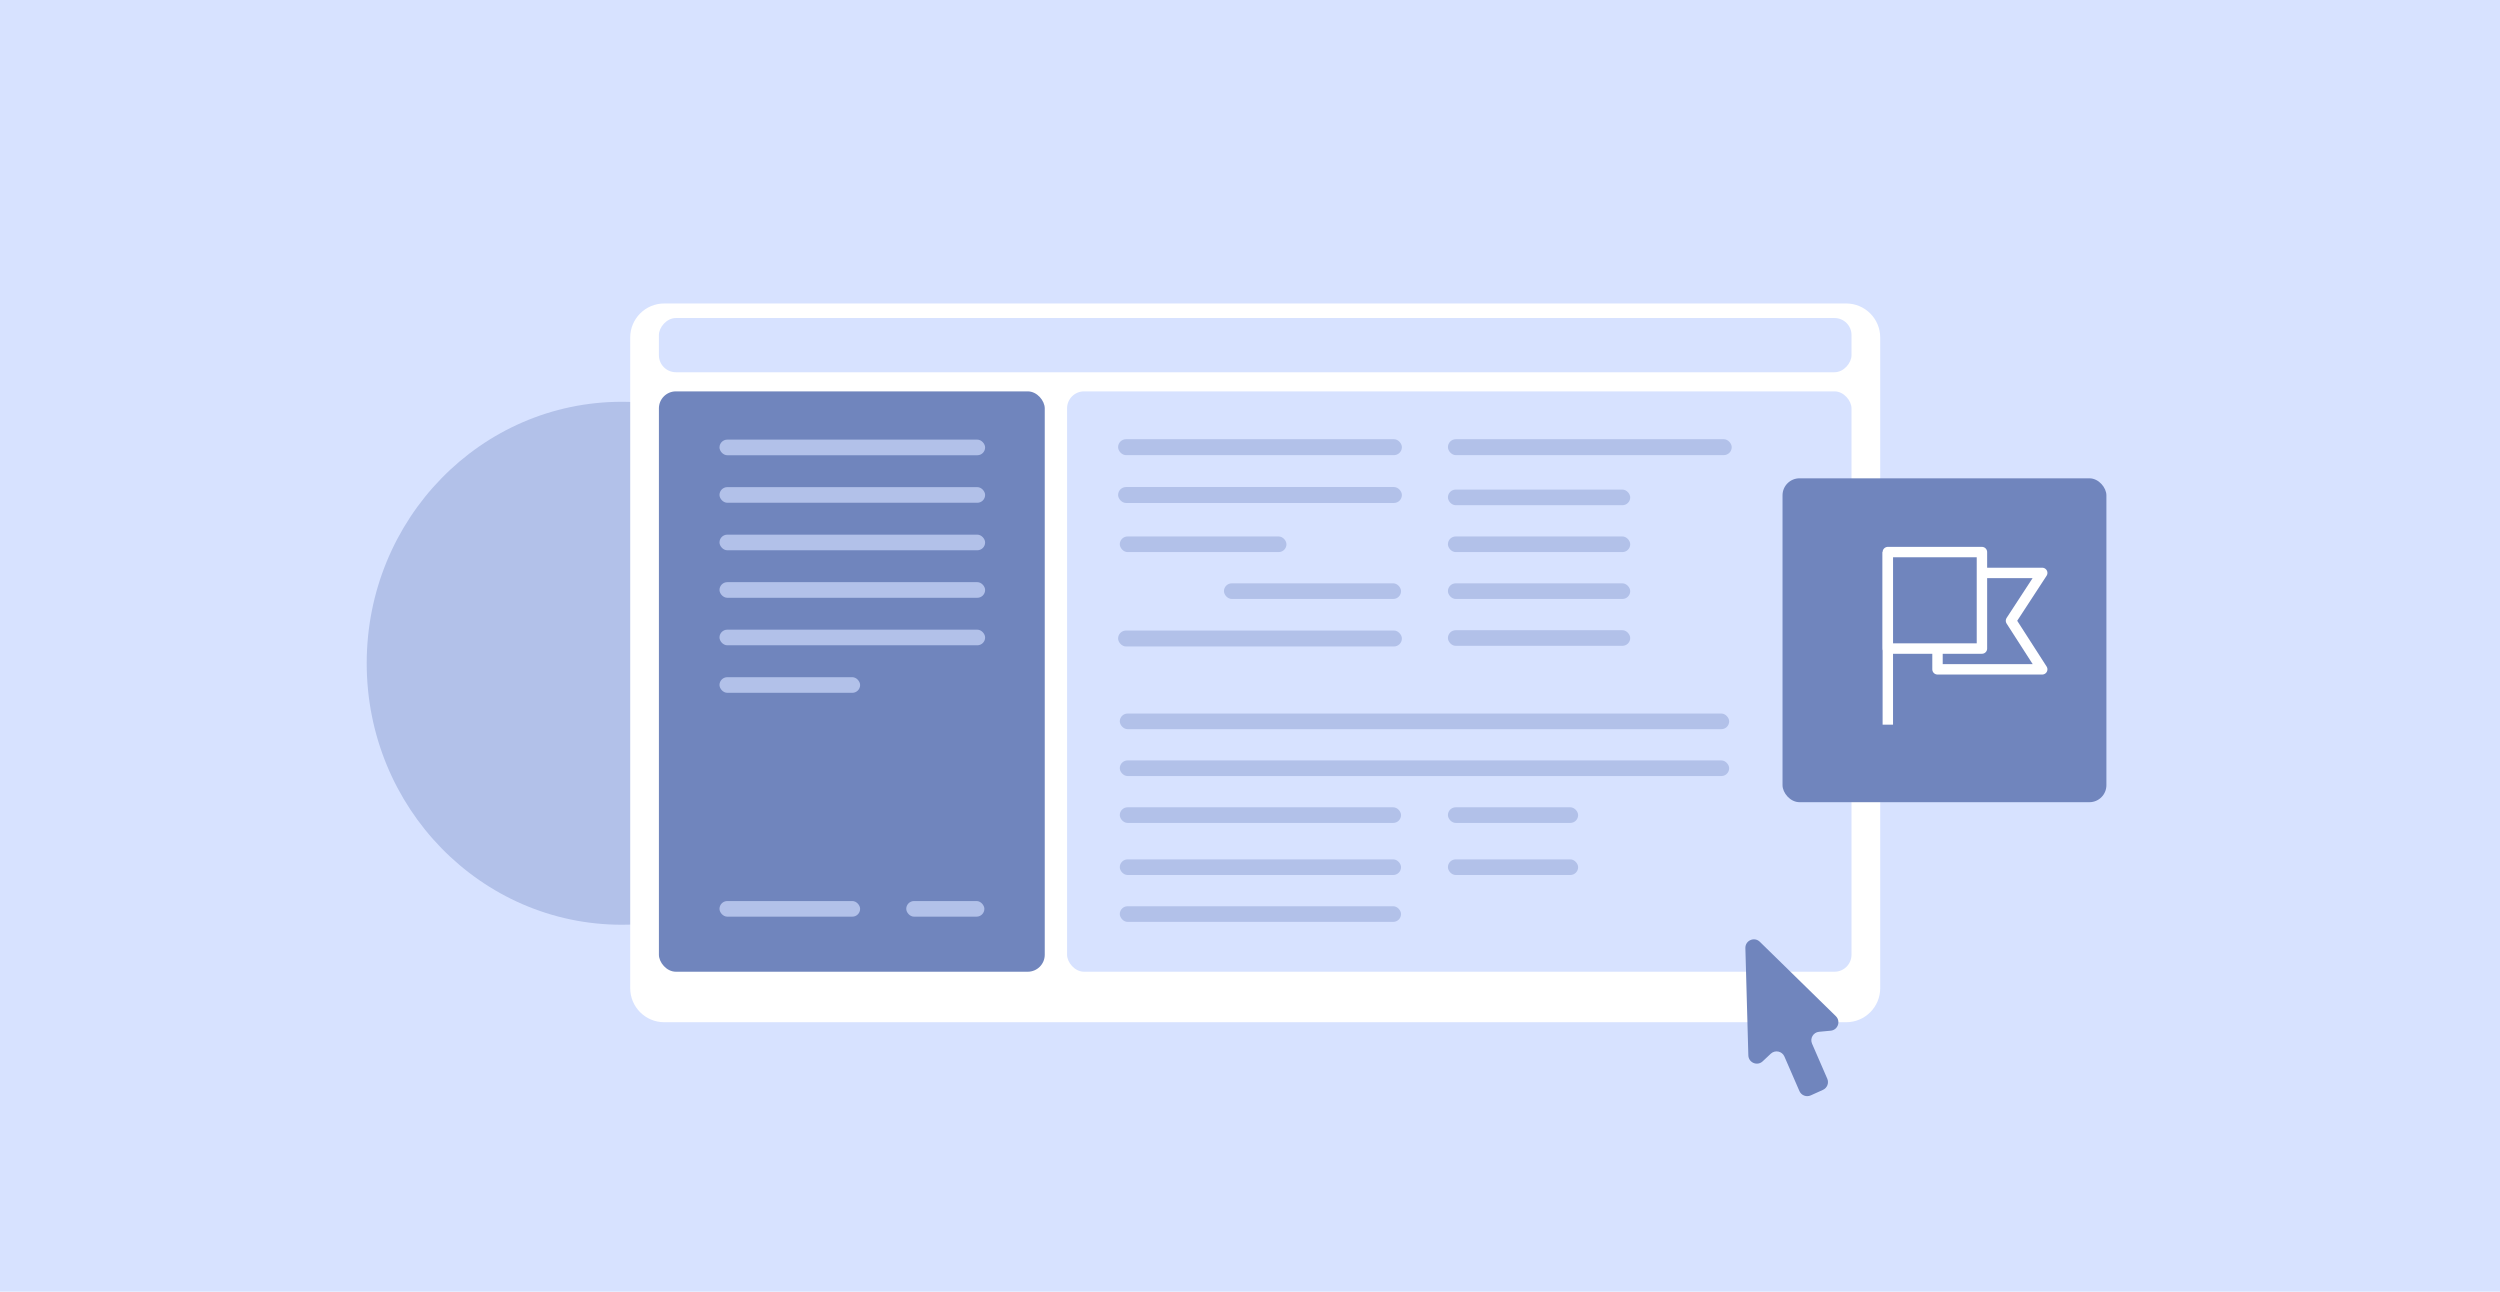 <svg width="480" height="248" viewBox="0 0 480 248" fill="none" xmlns="http://www.w3.org/2000/svg">
<rect width="480" height="248" fill="#D7E2FF"/>
<ellipse cx="119.388" cy="127.347" rx="48.98" ry="50.204" fill="#B2C1E9"/>
<g filter="url(#filter0_d_1520_643)">
<path d="M121 61.533C121 57.925 123.925 55 127.533 55H354.467C358.075 55 361 57.925 361 61.533V186.467C361 190.075 358.075 193 354.467 193H127.533C123.925 193 121 190.075 121 186.467V61.533Z" fill="white"/>
</g>
<rect x="126.51" y="75.143" width="74.082" height="111.429" rx="3.267" fill="#7085BD"/>
<rect x="204.877" y="75.143" width="150.612" height="111.429" rx="3.267" fill="#D7E2FF"/>
<rect width="228.98" height="10.408" rx="3.267" transform="matrix(1 0 0 -1 126.51 71.469)" fill="#D7E2FF"/>
<rect x="138.143" y="84.408" width="51" height="3" rx="1.5" fill="#B2C1E9"/>
<rect x="138.143" y="93.53" width="51" height="3" rx="1.5" fill="#B2C1E9"/>
<rect x="138.143" y="102.653" width="51" height="3" rx="1.5" fill="#B2C1E9"/>
<rect x="138.143" y="111.775" width="51" height="3" rx="1.5" fill="#B2C1E9"/>
<rect x="138.143" y="120.897" width="51" height="3" rx="1.5" fill="#B2C1E9"/>
<rect x="138.143" y="130.02" width="27" height="3" rx="1.5" fill="#B2C1E9"/>
<rect x="138.143" y="173" width="27" height="3" rx="1.5" fill="#B2C1E9"/>
<rect x="174" y="173" width="15" height="3" rx="1.5" fill="#B2C1E9"/>
<rect x="214.673" y="84.326" width="54.49" height="3.061" rx="1.531" fill="#B2C1E9"/>
<rect x="214.673" y="93.51" width="54.49" height="3.061" rx="1.531" fill="#B2C1E9"/>
<rect x="215" y="103" width="32" height="3" rx="1.5" fill="#B2C1E9"/>
<rect x="235" y="112" width="34" height="3" rx="1.5" fill="#B2C1E9"/>
<rect x="214.673" y="121.061" width="54.49" height="3.061" rx="1.531" fill="#B2C1E9"/>
<rect x="278" y="84.326" width="54.49" height="3.061" rx="1.531" fill="#B2C1E9"/>
<rect x="278" y="94" width="35" height="3" rx="1.5" fill="#B2C1E9"/>
<rect x="278" y="103" width="35" height="3" rx="1.5" fill="#B2C1E9"/>
<rect x="278" y="112" width="35" height="3" rx="1.5" fill="#B2C1E9"/>
<rect x="278" y="121" width="35" height="3" rx="1.5" fill="#B2C1E9"/>
<rect x="215" y="137" width="117" height="3" rx="1.5" fill="#B2C1E9"/>
<rect x="215" y="146" width="117" height="3" rx="1.5" fill="#B2C1E9"/>
<rect x="215" y="155" width="54" height="3" rx="1.5" fill="#B2C1E9"/>
<rect x="278" y="155" width="25" height="3" rx="1.5" fill="#B2C1E9"/>
<rect x="278" y="165" width="25" height="3" rx="1.5" fill="#B2C1E9"/>
<rect x="215" y="165" width="54" height="3" rx="1.5" fill="#B2C1E9"/>
<rect x="215" y="174" width="54" height="3" rx="1.5" fill="#B2C1E9"/>
<path d="M337.887 180.824C336.837 179.797 335.071 180.569 335.112 182.037L335.681 202.628C335.72 204.037 337.405 204.738 338.432 203.774L339.99 202.311C340.814 201.537 342.156 201.814 342.606 202.851L345.486 209.48C345.849 210.316 346.826 210.693 347.657 210.317L350.011 209.253C350.825 208.885 351.192 207.933 350.837 207.114L347.911 200.38C347.468 199.361 348.151 198.206 349.258 198.103L351.488 197.895C352.874 197.766 353.474 196.075 352.479 195.102L337.887 180.824Z" fill="#7085BD"/>
<rect x="342.245" y="91.837" width="62.184" height="62.184" rx="3.267" fill="#7085BD"/>
<path d="M362.461 106V139.135" stroke="white" stroke-width="2" stroke-linejoin="round"/>
<path d="M380.531 106H362.461V124.525H380.531V106Z" stroke="white" stroke-width="2" stroke-linejoin="round"/>
<path d="M380.501 110H392.107L386.112 119.184L392.107 128.511H372.001V124.5" stroke="white" stroke-width="2" stroke-linejoin="round"/>
<defs>
<filter id="filter0_d_1520_643" x="107.933" y="45.2" width="266.133" height="164.133" filterUnits="userSpaceOnUse" color-interpolation-filters="sRGB">
<feFlood flood-opacity="0" result="BackgroundImageFix"/>
<feColorMatrix in="SourceAlpha" type="matrix" values="0 0 0 0 0 0 0 0 0 0 0 0 0 0 0 0 0 0 127 0" result="hardAlpha"/>
<feOffset dy="3.267"/>
<feGaussianBlur stdDeviation="6.533"/>
<feComposite in2="hardAlpha" operator="out"/>
<feColorMatrix type="matrix" values="0 0 0 0 0 0 0 0 0 0 0 0 0 0 0 0 0 0 0.05 0"/>
<feBlend mode="normal" in2="BackgroundImageFix" result="effect1_dropShadow_1520_643"/>
<feBlend mode="normal" in="SourceGraphic" in2="effect1_dropShadow_1520_643" result="shape"/>
</filter>
</defs>
</svg>
